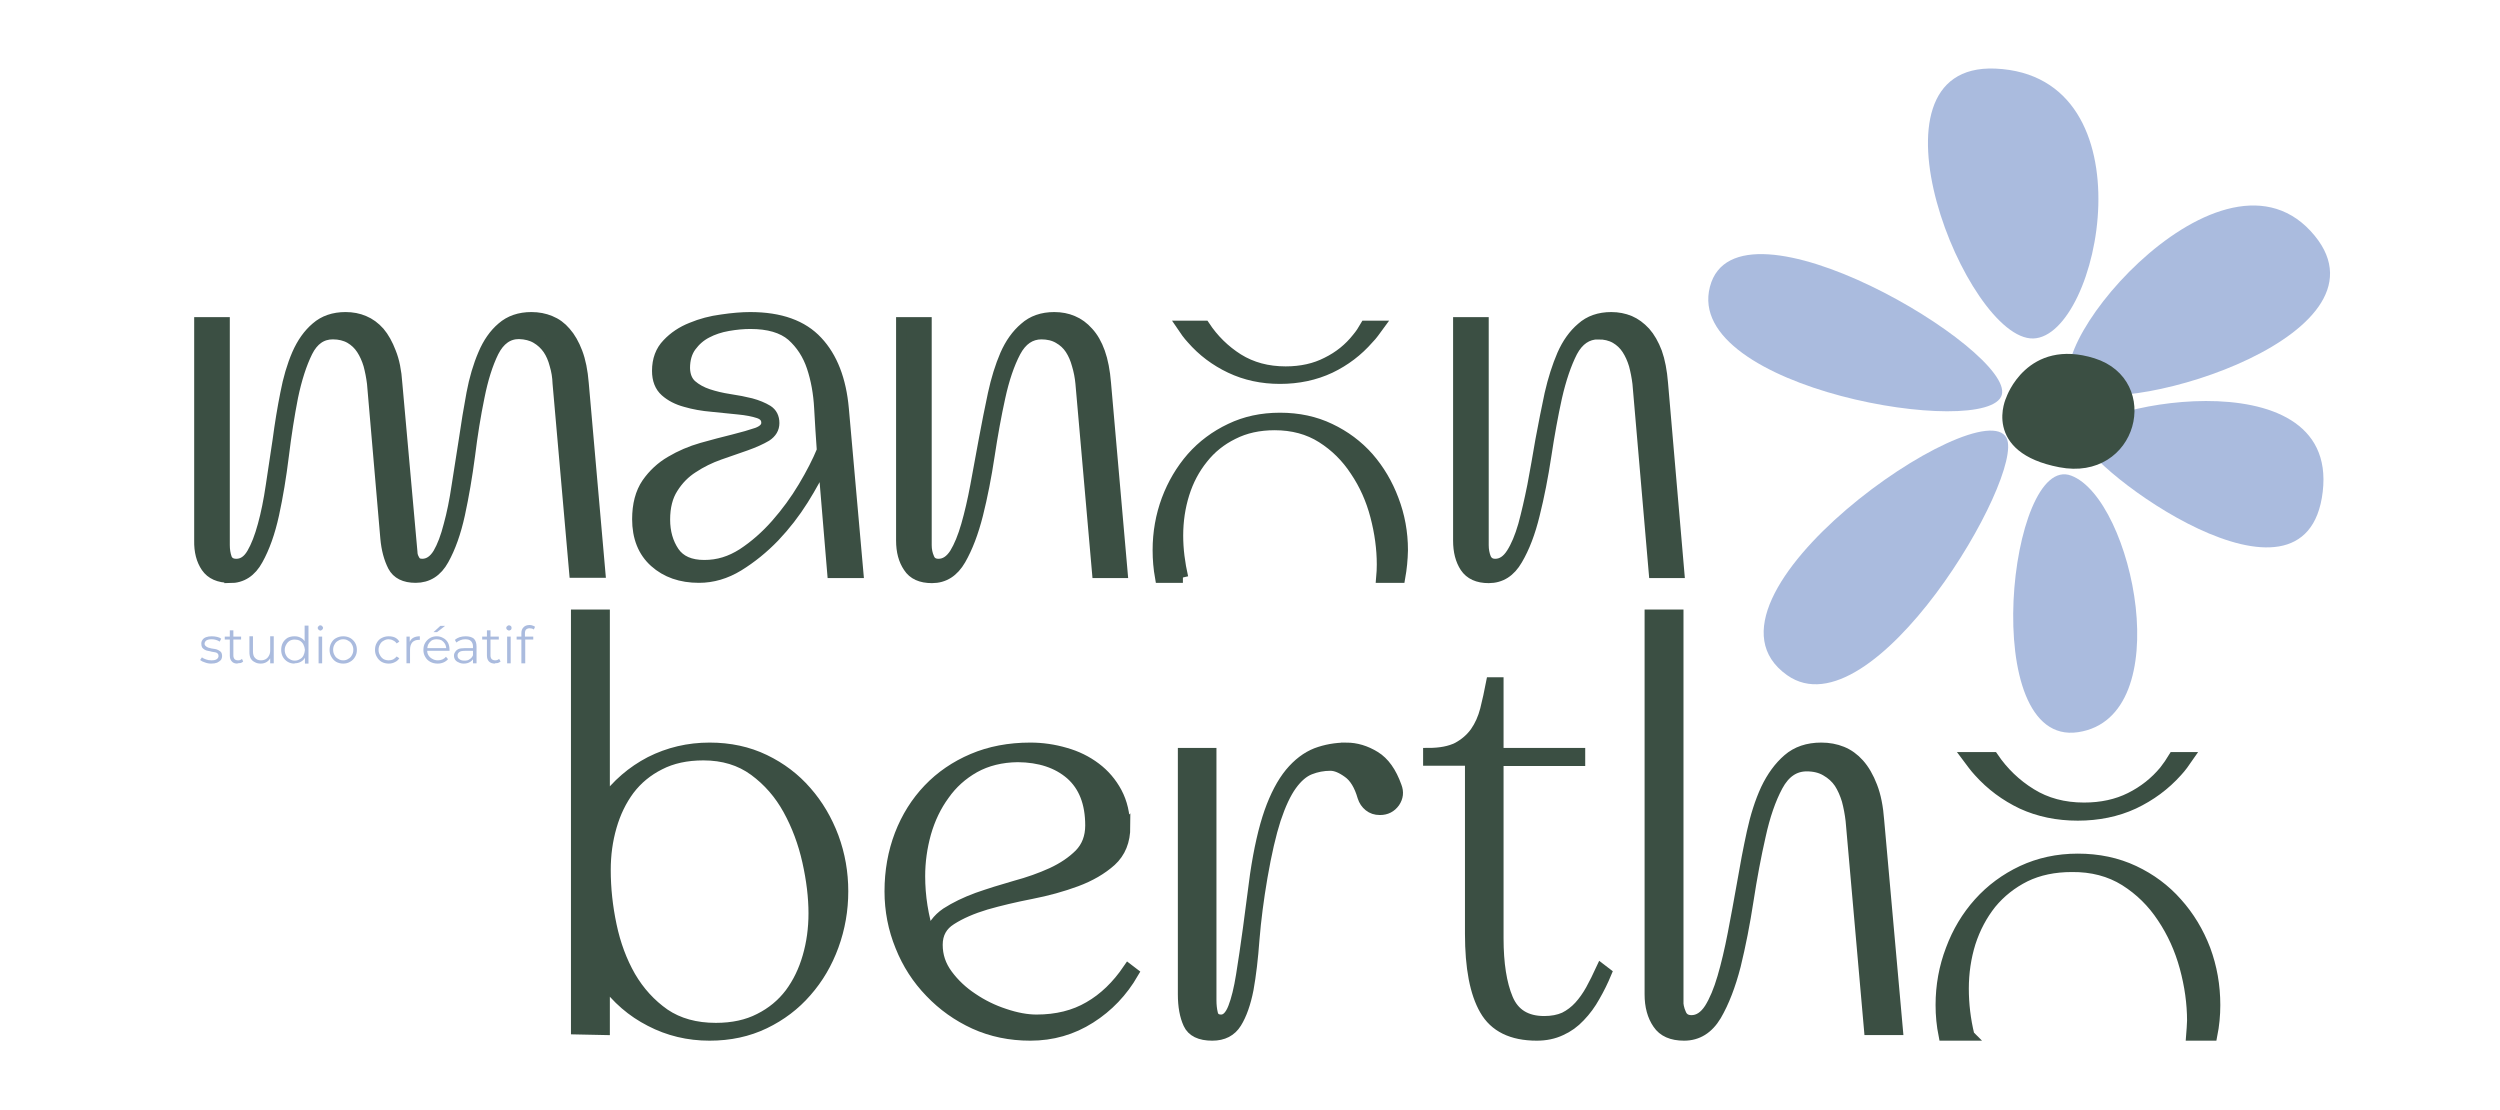<svg version="1.2" xmlns="http://www.w3.org/2000/svg" viewBox="0 101 842 374" width="842" height="374">
	<title>logo-svg</title>
	<style>
		.s0 { fill: #aabbde } 
		.s1 { fill: #3b4f43;stroke: #3b4f43;stroke-miterlimit:10;stroke-width: 3.6 } 
	</style>
	<g id="Layer">
		<path id="Layer" class="s0" d="m672 124.1c53 2.3 35.3 90.2 12.8 90.9-22.5 0.6-59.9-92.8-12.8-90.9z"/>
		<path id="Layer" class="s0" d="m778.2 178.8c31.7 34.2-60.8 62.8-78.5 53.7-17.7-9.1 46.7-88 78.5-53.7z"/>
		<path id="Layer" class="s0" d="m782.3 266.6c-5.5 46.9-79.2-7.6-81.3-18.1-2.1-10.4 86.8-28.8 81.3 18.1z"/>
		<path id="Layer" class="s0" d="m697.6 261.2c20.8 7.9 36.3 81.3 2.3 86.4-34 5.1-23.2-94.4-2.3-86.4z"/>
		<path id="Layer" class="s0" d="m675.8 248.5c6.4 12.7-45.1 100.3-73.9 79.9-36.6-25.9 65.4-96.4 73.9-79.9z"/>
		<path id="Layer" class="s0" d="m575.9 197.6c8.9-34.4 102.6 21.4 98.3 36.4-4.3 15.1-107.3-2-98.3-36.4z"/>
		<path id="Layer" class="s1" d="m677.4 235.5c0 0 6.4-18.7 27.5-12.1 21 6.6 13.3 37.9-11 33.2-24.4-4.7-16.5-21.1-16.5-21.1z"/>
	</g>
	<g id="Layer">
		<path id="Layer" class="s1" d="m77.4 295.5q-5.5 0-7.9-3.5-2.4-3.5-2.3-8.9v-73.5h8.4v75q0 2.4 0.7 4.4 0.8 2 3.3 2 3.2 0 5.3-3.6 2.1-3.6 3.7-9.5 1.6-5.8 2.7-13.3 1.1-7.6 2.3-15.3 1.1-8.3 2.6-15.8 1.4-7.4 3.9-13.2 2.5-5.7 6.4-9 3.9-3.4 9.9-3.4 3.4 0 6.2 1.2 2.9 1.2 5.2 3.8 2.2 2.6 3.8 6.8 1.7 4.2 2.1 10.4l5.1 56.8q0 1.4 0.8 2.7 0.7 1.4 2.6 1.4 3.2 0 5.4-3.6 2.1-3.6 3.6-9.5 1.6-5.8 2.7-13.3 1.2-7.6 2.4-15.3 1.2-8.3 2.6-15.8 1.4-7.4 3.9-13.2 2.4-5.7 6.3-9 3.9-3.4 9.9-3.4 3.4 0 6.3 1.2 3 1.2 5.2 3.8 2.3 2.6 3.9 6.8 1.6 4.2 2.1 10.4l5.6 63.7h-8.6l-5.6-63.7q-0.1-3.2-1-6.2-0.8-3.1-2.3-5.3-1.6-2.3-4-3.7-2.4-1.4-5.8-1.5-5.5 0-8.6 6.1-3 6.1-4.8 15.2-1.9 9.2-3.2 19.8-1.4 10.6-3.4 19.8-2 9.1-5.4 15.2-3.3 6-9.4 6-5.6 0-7.6-3.8-2-3.9-2.5-9.4l-4.5-52.2q-0.4-3.2-1.2-6.2-0.9-3-2.4-5.3-1.5-2.3-3.9-3.7-2.5-1.4-5.8-1.4-5.6 0-8.6 6-3 6.1-4.9 15.2-1.8 9.2-3.1 19.8-1.3 10.6-3.3 19.8-2 9.1-5.4 15.2-3.3 6.1-9.4 6.1z"/>
		<path id="Layer" class="s1" d="m214.7 275.9q0-7.4 3.2-12.1 3.2-4.6 8-7.4 4.9-2.9 10.5-4.5 5.7-1.6 10.6-2.8 4.8-1.2 8-2.3 3.2-1.2 3.2-3.4 0-2.4-2.7-3.3-2.7-0.9-6.8-1.3-4.1-0.4-8.9-0.9-4.8-0.4-8.9-1.6-4.1-1.1-6.8-3.5-2.7-2.4-2.7-6.9 0-5.6 3.4-9.1 3.3-3.5 8.1-5.4 4.8-2 10.2-2.7 5.4-0.8 9.6-0.8 15.1 0 22.6 8.1 7.5 8 8.8 22.7l4.9 55.2h-8.6l-3.1-37.1q-2.6 5.8-6.8 12.5-4.2 6.7-9.7 12.5-5.6 5.8-12.1 9.8-6.4 3.9-13.3 3.9-9.1 0-14.9-5.2-5.8-5.2-5.8-14.5zm15.9-50.9q0.1 3.7 2.3 5.7 2.3 2 5.6 3.1 3.3 1.1 7.2 1.7 4 0.6 7.2 1.4 3.3 0.9 5.6 2.3 2.2 1.4 2.2 4.3 0 2.7-2.6 4.4-2.7 1.6-6.9 3.1-4.1 1.4-8.9 3.1-4.8 1.7-8.9 4.4-4.1 2.6-6.8 6.9-2.7 4.2-2.7 10.6 0 6.3 3.1 10.9 3.1 4.5 10.2 4.5c4.7 0 8.8-1.3 12.9-3.9q6.1-4 11.3-9.9 5.2-5.9 9.2-12.6 4-6.7 6.3-12.3-0.5-6.9-0.9-14.3-0.4-7.5-2.5-13.8-2.1-6.3-6.8-10.5-4.8-4.1-14-4.1-3.5 0-7.5 0.7-4 0.7-7.2 2.4-3.1 1.6-5.3 4.6-2.1 2.9-2.1 7.3z"/>
		<path id="Layer" class="s1" d="m350.8 213.5q-5.6 0-8.8 6-3.2 6.1-5.2 15.3-2 9.1-3.6 19.7-1.6 10.6-3.9 19.8-2.3 9.1-5.8 15.2-3.5 6.1-9.6 6.1-5.6 0-7.9-3.6-2.4-3.5-2.4-8.9v-73.5h8.4v75q0 2.4 0.9 4.4 0.8 2 3.2 2 3.2 0 5.5-3.6 2.2-3.6 3.9-9.5 1.7-5.9 3.1-13.4 1.4-7.5 2.8-15.2 1.5-8.1 3.1-15.6 1.6-7.4 4.1-13.2 2.5-5.7 6.5-9.1 3.9-3.5 10-3.5 3.4 0 6.2 1.2 2.9 1.2 5.2 3.8 2.4 2.6 3.9 6.8 1.5 4.2 2 10.4l5.6 63.8h-8.4l-5.6-63.8q-0.3-3.2-1.2-6.2-0.8-3-2.3-5.3-1.5-2.3-4-3.7-2.4-1.4-5.8-1.4z"/>
		<path id="Layer" class="s1" d="m538.3 213.5q-5.6 0-8.8 6-3.1 6.1-5.2 15.3-2 9.1-3.6 19.7-1.6 10.6-3.9 19.8-2.2 9.1-5.8 15.2-3.5 6.1-9.6 6.1-5.5 0-7.9-3.6-2.3-3.5-2.3-8.9v-73.5h8.4v75q0 2.4 0.8 4.4 0.9 2 3.2 2 3.2 0 5.5-3.6 2.3-3.6 4-9.5 1.6-5.9 3.1-13.4 1.4-7.5 2.7-15.2 1.5-8.1 3.1-15.6 1.7-7.4 4.2-13.2 2.5-5.7 6.5-9.1 3.9-3.5 10-3.5 3.3 0 6.2 1.2 2.8 1.2 5.2 3.8 2.3 2.6 3.9 6.8 1.5 4.2 2 10.4l5.5 63.8h-8.4l-5.5-63.8q-0.4-3.2-1.2-6.2-0.9-3-2.4-5.3-1.5-2.3-3.9-3.7-2.5-1.4-5.8-1.4z"/>
		<path id="Layer" class="s1" d="m203.6 447.8l-9.5-0.2v-139.5h9.5v62.8q6.2-8.5 15.4-13.3 9.3-4.7 20-4.7 10.2 0 18.5 4 8.3 4 14.1 10.7 5.8 6.6 9.1 15.4 3.2 8.7 3.2 18.2 0 9.5-3.2 18.3-3.2 8.8-9.1 15.5-5.8 6.7-14.1 10.7-8.3 4-18.5 4-10.8 0-20-4.8-9.2-4.7-15.4-13.3zm0.3-53.8q0 9.3 2 18.7 2 9.5 6.4 17.2 4.5 7.7 11.5 12.6 7.1 4.8 17.3 4.8 8.5 0 14.7-3.2 6.2-3.1 10.3-8.5 4-5.4 6-12.4 2-6.9 2-14.6 0-8.1-2.1-17.5-2.1-9.4-6.5-17.4-4.4-8-11.5-13.2-7.1-5.2-17.1-5.2-8.5 0-14.7 3.2-6.2 3.1-10.3 8.5-4 5.4-6 12.4-2 6.9-2 14.6z"/>
		<path id="Layer" class="s1" d="m378.9 379.4q0 7.3-4.7 11.6-4.7 4.2-11.7 6.8-7 2.6-15.2 4.2-8.2 1.6-15.2 3.6-7 2.1-11.7 5.1-4.7 2.9-4.7 8.5c0 3.7 1.1 7 3.4 10.1q3.4 4.6 8.4 7.9 5 3.4 10.8 5.3 5.9 2 10.8 2 10.2 0 17.7-4.4 7.5-4.3 13.2-12.7l1.7 1.3q-5.5 9.5-14.5 15.2-9.1 5.8-20.2 5.8-10.2 0-18.8-3.9-8.5-3.9-14.9-10.6-6.5-6.7-10-15.5-3.6-8.8-3.6-18.5 0-10.2 3.4-19.1 3.4-8.8 9.6-15.3 6.2-6.5 14.9-10.2 8.7-3.7 19.4-3.7 6 0 11.8 1.7 5.7 1.6 10.2 5 4.4 3.3 7.1 8.3 2.7 5.1 2.7 11.6zm-65.9 36.9q1.3-4.8 5.7-7.8 4.5-2.9 10.5-5.1 6-2.1 12.7-4 6.7-1.8 12.4-4.4 5.6-2.6 9.3-6.3 3.7-3.8 3.7-9.7 0-11.3-6.7-17.2-6.7-5.8-17.8-5.9-8.3 0.1-14.6 3.6-6.2 3.5-10.2 9.2-4.1 5.6-6.2 12.9-2 7.2-2 14.5 0 10.2 3.2 20.2z"/>
		<path id="Layer" class="s1" d="m453.4 352.9q5 0 9.7 2.9 4.6 2.8 7.2 10.1 1.1 2.8-0.6 5.3-1.8 2.5-4.9 2.5h-0.1q-2.1 0-3.6-1.2-1.5-1.2-2.1-3.1-1.7-5.9-5-8.2-3.3-2.4-5.9-2.4-3.6 0-6.9 1.3-3.3 1.3-6.2 5.3-2.9 4-5.4 11.5-2.4 7.4-4.5 19.5-1.9 11.1-2.7 20.9-0.7 9.7-2 16.9-1.4 7.1-4 11.3-2.6 4.2-8.1 4.2-6.2 0-8-3.9-1.8-3.9-1.8-9.9v-81.2h9.4v83.1q0 2.6 0.5 4.6 0.5 2.1 2.9 2.1 2.5 0 4.1-4.1 1.6-4.1 2.7-11 1.1-6.8 2.3-15.6 1.1-8.7 2.4-18.2 1.9-12.8 4.8-21.1 2.9-8.2 6.9-13.1 4-4.8 8.8-6.7 4.8-1.8 10.1-1.8z"/>
		<path id="Layer" class="s1" d="m517.6 449.7q-12.6 0-17.5-8.6-4.9-8.5-4.9-25.6v-58.4h-14.1v-2.4q6 0 9.8-1.9 3.7-2 6-5.2 2.3-3.3 3.4-7.6 1.1-4.4 2-9.1h2.3v23.8h27.5v2.5h-27.5v59.8q0 12.8 3.2 20.4 3.2 7.6 12.3 7.6 3.9 0 6.8-1.3 2.8-1.4 5-3.8 2.1-2.3 3.9-5.5 1.8-3.3 3.5-7l1.7 1.3q-1.7 4.1-3.9 7.9-2.1 3.8-5 6.8-2.8 3-6.4 4.6-3.6 1.7-8.1 1.7z"/>
		<path id="Layer" class="s1" d="m565.1 437.6q0 2.6 1 4.8 0.9 2.3 3.6 2.3 3.5 0 6.1-4 2.5-4 4.4-10.5 1.9-6.5 3.5-14.8 1.6-8.3 3.1-16.8 1.5-8.9 3.3-17.2 1.8-8.3 4.7-14.6 3-6.3 7.4-10.1 4.4-3.8 11.2-3.8 3.8 0 7 1.3 3.2 1.3 5.7 4.1 2.6 2.9 4.4 7.6 1.8 4.6 2.3 11.5l6.3 70.4h-9.5l-6.2-70.4q-0.4-3.5-1.3-6.9-1-3.3-2.6-5.8-1.7-2.5-4.5-4.1-2.7-1.6-6.5-1.6-6.2 0-9.8 6.7-3.6 6.7-5.8 16.8-2.3 10.1-4.1 21.8-1.8 11.7-4.3 21.9-2.6 10.1-6.5 16.8-4 6.7-10.8 6.7-6.2 0-8.8-3.9-2.7-3.9-2.7-9.9v-127.8h9.5v129.5z"/>
		<g id="Layer">
			<path id="Layer" class="s1" d="m398.4 295.5c-1.1-4.8-1.7-9.5-1.7-14.1q0-7.4 2.1-14.1 2.1-6.7 6.3-11.9 4.1-5.2 10.2-8.2 6.1-3.1 14-3.1 9.1 0 15.9 4.3 6.8 4.3 11.3 11.2 4.6 6.8 6.8 15.2 2.2 8.4 2.2 16.3 0 2.2-0.2 4.4h6.2q0.8-4.5 0.9-9.2 0-8.9-3.1-17-3-8-8.4-14.2-5.4-6.1-13-9.7-7.5-3.6-16.8-3.6c-6.2 0-11.7 1.2-16.7 3.6q-7.6 3.6-13 9.7-5.4 6.2-8.4 14.2-3 8.1-3 17 0 4.7 0.8 9.2h7.6z"/>
			<path id="Layer" class="s1" d="m459.9 210.8c-0.8 1.4-1.7 2.8-2.8 4.1q-4.1 5.2-10.2 8.2-6 3.1-13.9 3.1-9.1 0-16-4.3-6.8-4.3-11.3-11.1h-7.6c1 1.5 2.1 3 3.3 4.3q5.4 6.2 13 9.8 7.6 3.6 16.7 3.6c6.1 0 11.8-1.2 16.9-3.6q7.5-3.6 12.9-9.8c1.3-1.3 2.3-2.8 3.4-4.3 0 0-4.3 0-4.3 0z"/>
		</g>
		<path id="Layer" class="s1" d="m663.2 449.7c-1.3-5.3-1.9-10.6-1.9-15.7q0-8.1 2.3-15.5 2.4-7.4 7-13.2 4.7-5.7 11.5-9.1 6.8-3.3 15.7-3.3 10.2-0.1 17.9 4.7 7.6 4.8 12.6 12.4 5.1 7.6 7.6 16.8 2.5 9.2 2.5 18-0.1 2.5-0.3 4.9h6.9q1-5 1-10.2 0-9.8-3.3-18.7-3.4-8.9-9.5-15.7-6-6.8-14.5-10.8-8.5-4-18.9-4c-6.9 0-13.1 1.4-18.7 4q-8.5 4-14.6 10.8-6.1 6.8-9.4 15.7-3.4 8.9-3.4 18.7 0 5.2 1 10.2h8.5z"/>
		<path id="Layer" class="s1" d="m732.1 356.1c-0.9 1.5-2 3.1-3.1 4.5q-4.7 5.7-11.5 9.1-6.8 3.4-15.6 3.4-10.2 0-17.9-4.8-7.6-4.7-12.7-12.2h-8.6c1.2 1.6 2.4 3.3 3.8 4.8q6.1 6.8 14.5 10.8 8.5 3.9 18.8 3.9c6.8 0 13.2-1.3 18.8-3.9q8.5-4 14.6-10.8c1.4-1.5 2.6-3.2 3.7-4.8h-4.8z"/>
	</g>
	<g id="Layer">
		<path id="Layer" class="s0" d="m71.1 324.5q-1.1 0-2.1-0.4-1-0.3-1.6-0.8l0.6-0.9q0.5 0.4 1.4 0.7 0.8 0.3 1.8 0.3 1.3 0 1.8-0.4 0.6-0.4 0.6-1.1 0-0.5-0.3-0.8-0.3-0.3-0.8-0.4-0.6-0.1-1.2-0.2-0.6-0.2-1.3-0.3-0.6-0.1-1.1-0.4-0.5-0.3-0.8-0.7-0.3-0.5-0.3-1.3c0-0.5 0.1-0.9 0.4-1.3q0.4-0.6 1.2-0.9 0.8-0.3 1.9-0.3 0.9 0 1.8 0.2 0.9 0.2 1.4 0.6l-0.5 1q-0.6-0.4-1.3-0.6-0.7-0.2-1.4-0.2-1.2 0-1.8 0.4-0.6 0.5-0.6 1.1 0 0.5 0.4 0.8 0.3 0.3 0.8 0.5 0.5 0.1 1.1 0.3 0.7 0.1 1.3 0.2 0.6 0.1 1.1 0.4 0.6 0.3 0.9 0.7 0.3 0.5 0.3 1.2 0 0.8-0.4 1.4-0.5 0.5-1.3 0.9-0.8 0.3-2 0.3z"/>
		<path id="Layer" class="s0" d="m75.7 316.4v-1h5.5v1zm4.3 8.1q-1.3 0-1.9-0.7-0.7-0.7-0.7-2v-8.5h1.2v8.5q0 0.7 0.4 1.2 0.4 0.4 1.2 0.4 0.8 0 1.3-0.5l0.4 0.9q-0.3 0.3-0.8 0.5-0.6 0.1-1.1 0.1z"/>
		<path id="Layer" class="s0" d="m87.8 324.5q-1.2 0-2-0.5-0.9-0.4-1.4-1.3-0.4-0.8-0.4-2.1v-5.3h1.2v5.1q0 1.5 0.7 2.2 0.7 0.8 2 0.8 0.9 0 1.6-0.4 0.7-0.4 1.1-1.2 0.4-0.7 0.4-1.7v-4.8h1.2v9.1h-1.2v-2.5l0.2 0.4q-0.4 1-1.3 1.6-0.9 0.6-2.1 0.6z"/>
		<path id="Layer" class="s0" d="m99.2 324.5q-1.3 0-2.3-0.6-1-0.6-1.6-1.6-0.6-1.1-0.6-2.4 0-1.4 0.6-2.5 0.6-1 1.6-1.6 1-0.5 2.3-0.5 1.2 0 2.1 0.5 1 0.5 1.5 1.5 0.6 1.1 0.6 2.5 0 1.5-0.6 2.5-0.5 1.1-1.5 1.6-0.9 0.5-2.1 0.5zm0.1-1q0.9 0 1.7-0.5 0.8-0.4 1.2-1.2 0.4-0.8 0.5-1.9-0.1-1-0.5-1.8-0.4-0.8-1.2-1.3-0.8-0.4-1.7-0.4-1 0-1.7 0.4-0.8 0.5-1.2 1.3-0.5 0.8-0.5 1.8 0 1.1 0.5 1.9 0.4 0.8 1.2 1.2 0.7 0.5 1.7 0.5zm3.4 1v-2.8l0.1-1.8-0.2-1.8v-6.4h1.3v12.8z"/>
		<path id="Layer" class="s0" d="m107.9 313.4q-0.4-0.1-0.6-0.3-0.3-0.3-0.3-0.6 0-0.4 0.3-0.6 0.2-0.3 0.6-0.3 0.4 0 0.6 0.3 0.3 0.2 0.3 0.6 0 0.3-0.3 0.6-0.2 0.2-0.6 0.3zm-0.6 11v-9h1.2v9z"/>
		<path id="Layer" class="s0" d="m115.6 324.5q-1.3 0-2.4-0.6-1-0.6-1.6-1.7-0.6-1-0.6-2.3c0-0.9 0.2-1.7 0.6-2.4q0.6-1.1 1.6-1.6 1.1-0.6 2.4-0.6 1.3 0 2.4 0.6 1 0.6 1.6 1.6 0.6 1 0.6 2.4 0 1.3-0.6 2.3-0.6 1.1-1.7 1.7-1 0.6-2.3 0.6zm0-1.1q1 0 1.7-0.5 0.8-0.4 1.2-1.2 0.5-0.8 0.5-1.9 0-1-0.5-1.8-0.4-0.8-1.2-1.2-0.7-0.5-1.7-0.5-1 0-1.7 0.5-0.8 0.4-1.2 1.2-0.5 0.8-0.5 1.8 0 1.1 0.5 1.9 0.4 0.8 1.2 1.2 0.7 0.5 1.7 0.5z"/>
		<path id="Layer" class="s0" d="m130.9 324.5q-1.3 0-2.4-0.6-1-0.6-1.6-1.7-0.6-1-0.6-2.3 0-1.4 0.6-2.4 0.6-1.1 1.6-1.6 1.1-0.6 2.4-0.6 1.2 0 2.1 0.4 1 0.5 1.5 1.4l-0.9 0.6q-0.5-0.7-1.2-1-0.7-0.4-1.5-0.4-0.9 0-1.7 0.5-0.8 0.4-1.2 1.2-0.5 0.8-0.5 1.9 0 1 0.5 1.8 0.4 0.8 1.2 1.3 0.8 0.4 1.7 0.4 0.8 0 1.5-0.3 0.7-0.4 1.2-1l0.9 0.6q-0.6 0.9-1.5 1.3-0.9 0.5-2.1 0.5z"/>
		<path id="Layer" class="s0" d="m136.9 324.4v-9h1.1v2.4l-0.1-0.4q0.4-1.1 1.3-1.6 0.9-0.5 2.2-0.5v1.2c0 0-0.1 0-0.1 0q-0.1 0-0.2 0-1.4 0-2.2 0.8-0.8 0.9-0.8 2.5v4.6h-1.2z"/>
		<path id="Layer" class="s0" d="m147.4 324.5q-1.4 0-2.5-0.6-1.1-0.6-1.7-1.7-0.6-1-0.6-2.3 0-1.4 0.6-2.4 0.6-1 1.6-1.6 1-0.6 2.3-0.6 1.2 0 2.2 0.6 1 0.5 1.6 1.6 0.5 1 0.5 2.4 0 0.1 0 0.2 0 0 0 0.1h-7.8v-0.9h7.2l-0.5 0.4q0-1-0.4-1.8-0.4-0.7-1.1-1.2-0.8-0.4-1.7-0.4-1 0-1.7 0.4-0.7 0.5-1.1 1.2-0.4 0.8-0.4 1.8v0.2q-0.1 1 0.4 1.8 0.5 0.8 1.3 1.2 0.8 0.5 1.9 0.5 0.8 0 1.5-0.3 0.7-0.3 1.2-0.9l0.7 0.8q-0.6 0.7-1.5 1.1-0.9 0.4-2 0.4zm-1.4-10.6l2.3-2.1h1.6l-2.7 2.1z"/>
		<path id="Layer" class="s0" d="m156.2 324.5q-1 0-1.7-0.4-0.8-0.3-1.2-0.9-0.4-0.6-0.4-1.4 0-0.7 0.4-1.2 0.3-0.6 1.1-1 0.7-0.3 2-0.3h3.1v0.9h-3q-1.4 0-1.9 0.5-0.5 0.4-0.5 1.1 0 0.8 0.6 1.2 0.6 0.5 1.7 0.5c0.8 0 1.3-0.1 1.8-0.5q0.7-0.4 1.1-1.3l0.3 0.8q-0.4 0.9-1.2 1.4-0.9 0.6-2.2 0.6zm3.1-0.1v-2-0.3-3.4q0-1.1-0.7-1.8-0.6-0.6-1.9-0.6-0.9 0-1.6 0.3-0.8 0.3-1.4 0.8l-0.5-0.9q0.7-0.6 1.6-0.9 1-0.3 2-0.3 1.8 0 2.8 0.8 0.9 0.9 0.9 2.7v5.6h-1.2z"/>
		<path id="Layer" class="s0" d="m162.4 316.4v-1h5.6v1zm4.3 8.1q-1.3 0-2-0.7-0.7-0.7-0.7-2v-8.5h1.2v8.5q0 0.7 0.4 1.2 0.5 0.4 1.2 0.4 0.8 0 1.3-0.5l0.5 0.9q-0.4 0.3-0.9 0.5-0.5 0.1-1 0.1z"/>
		<path id="Layer" class="s0" d="m171.4 313.4q-0.3-0.1-0.6-0.3-0.3-0.3-0.3-0.6 0-0.4 0.3-0.6 0.3-0.3 0.6-0.3 0.4 0 0.7 0.3 0.2 0.2 0.2 0.6 0 0.3-0.2 0.6-0.3 0.2-0.7 0.3zm-0.6 11v-9h1.2v9z"/>
		<path id="Layer" class="s0" d="m174 316.4v-1h5.6v1zm1.6 8v-10.2q0-1.2 0.7-1.9 0.7-0.8 2.1-0.8 0.5 0 1 0.2 0.4 0.1 0.8 0.4l-0.4 0.9q-0.3-0.2-0.6-0.3-0.4-0.1-0.8-0.1-0.7 0-1.2 0.4-0.4 0.4-0.4 1.3v1.3l0.1 0.6v8.2h-1.2z"/>
	</g>
</svg>